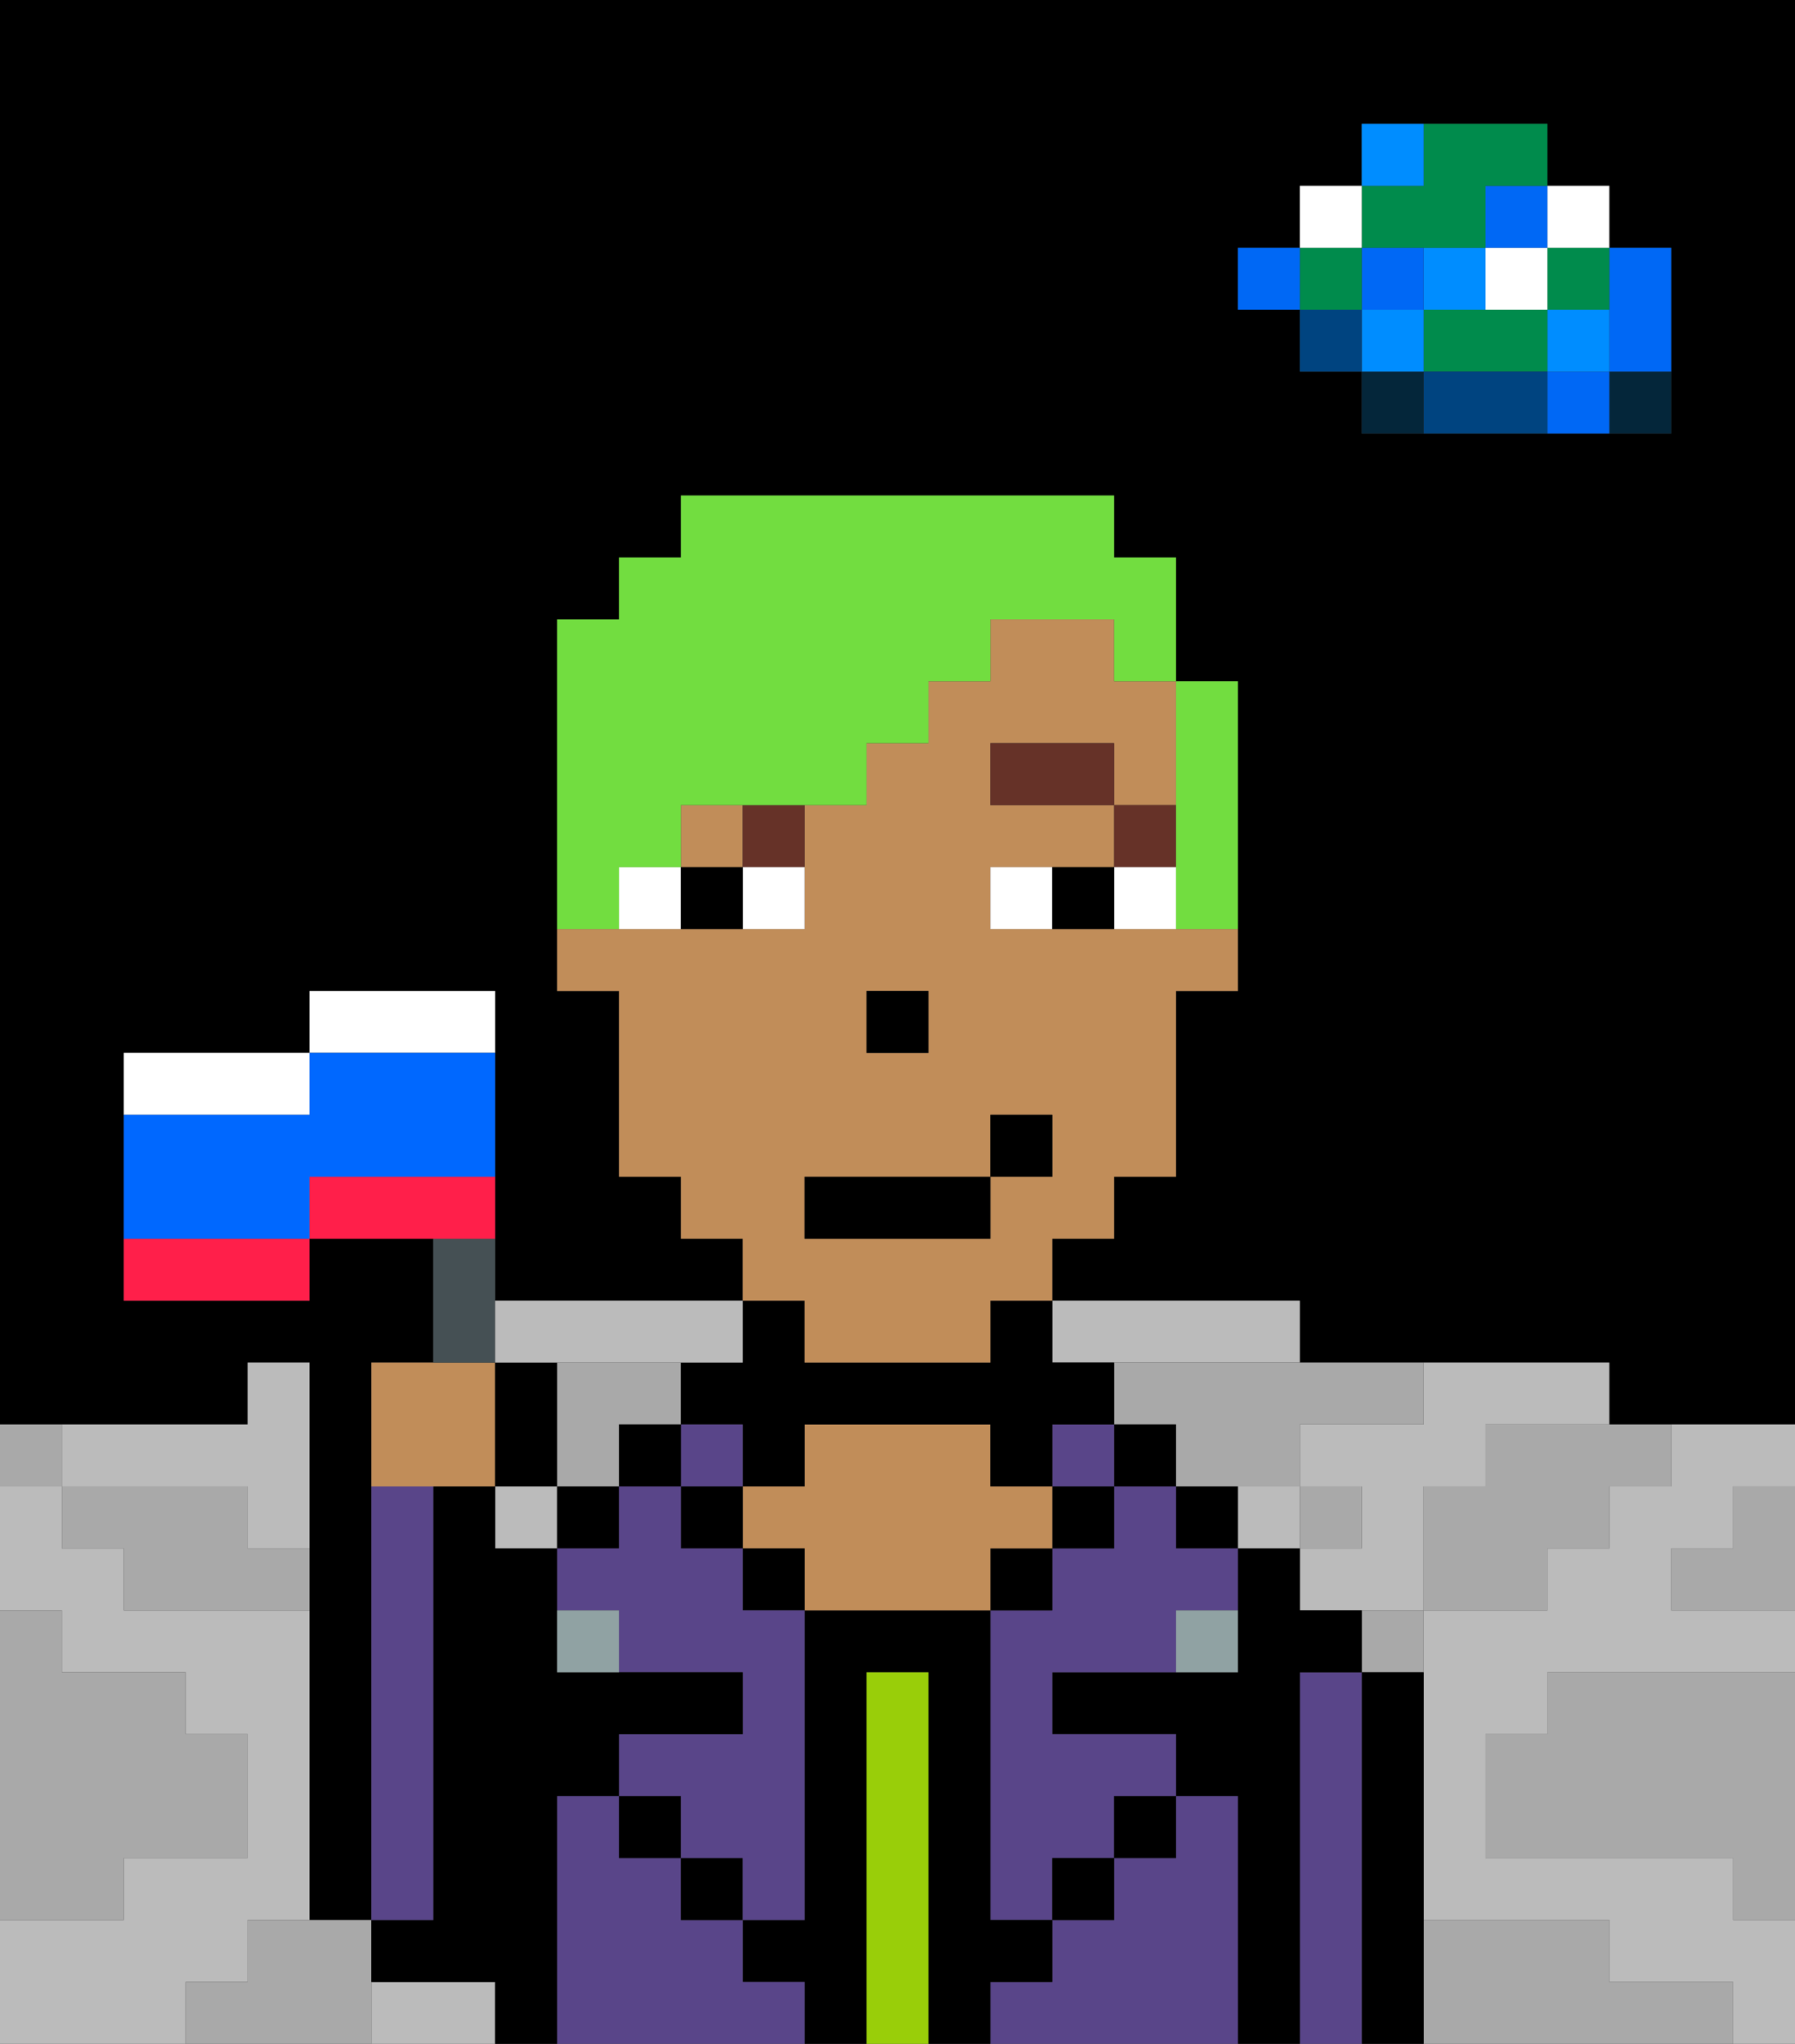 <svg xmlns="http://www.w3.org/2000/svg" viewBox="0 0 29 33"><rect x="0" y="0" width="29" height="33" fill="#333333" stroke="none"/><defs><style>polygon,rect,path{shape-rendering:crispedges;}polygon,rect,path{shape-rendering:crispedges;}.lb17-1{fill:#a9a9a9;}.lb17-2{fill:#000000;}.lb17-3{fill:#bbbbbb;}.lb17-4{fill:#04263a;}.lb17-5{fill:#0068f5;}.lb17-6{fill:#008dff;}.lb17-7{fill:#008b4c;}.lb17-8{fill:#ffffff;}.lb17-9{fill:#004480;}.lb17-10{fill:#594589;}.lb17-11{fill:#99ce09;}.lb17-12{fill:#c18d59;}.lb17-13{fill:#90a2a3;}.lb17-14{fill:#663228;}.lb17-15{fill:#72dd40;}.lb17-16{fill:#455054;}.lb17-17{fill:#ffffff;}.lb17-18{fill:#ff1f4a;}.lb17-19{fill:#0068ff;}</style></defs><path class="lb17-1" d="M28,25H27v1h2V24H28Z"/><path class="lb17-2" d="M0,0V23H4V22H5v9H6V22H7V20H5v1H2V17H5V16H8v5h4V20H11V19H10V16H9V10h1V9h1V8h7V9h1v2h1v5H19v3H18v1H17v1h4v1h5v1h3V0H0ZM27,5V7H22V6H21V5H20V4h1V3h1V2h3V3h1V4h1Z"/><path class="lb17-1" d="M27,32H26V31H23v2h5V32Z"/><path class="lb17-1" d="M25,27v1H24v2h4v1h1V27H25Z"/><path class="lb17-3" d="M22,23H21v1h1v1H21v1h2V24h1V23h2V22H23v1Z"/><path class="lb17-3" d="M4,32V31H5V26H2V25H1V24H0v2H1v1H3v1H4v2H2v1H0v2H3V32Z"/><path class="lb17-3" d="M2,24H4v1H5V22H4v1H1v1Z"/><path class="lb17-3" d="M7,32H6v1H8V32Z"/><rect class="lb17-3" x="8" y="24" width="1" height="1"/><path class="lb17-3" d="M18,22h3V21H17v1Z"/><path class="lb17-3" d="M27,24H26v1H25v1H23v5h3v1h2v1h1V31H28V30H24V28h1V27h4V26H27V25h1V24h1V23H27Z"/><rect class="lb17-3" x="20" y="24" width="1" height="1"/><path class="lb17-4" d="M26,7h1V6H26Z"/><path class="lb17-5" d="M26,5V6h1V4H26Z"/><path class="lb17-5" d="M25,6V7h1V6Z"/><rect class="lb17-6" x="25" y="5" width="1" height="1"/><rect class="lb17-7" x="25" y="4" width="1" height="1"/><rect class="lb17-8" x="25" y="3" width="1" height="1"/><path class="lb17-1" d="M24,24H23v2h2V25h1V24h1V23H24Z"/><path class="lb17-7" d="M24,5H23V6h2V5Z"/><rect class="lb17-8" x="24" y="4" width="1" height="1"/><rect class="lb17-5" x="24" y="3" width="1" height="1"/><path class="lb17-9" d="M24,6H23V7h2V6Z"/><rect class="lb17-6" x="23" y="4" width="1" height="1"/><path class="lb17-1" d="M22,27h1V26H22Z"/><path class="lb17-4" d="M22,6V7h1V6Z"/><rect class="lb17-6" x="22" y="5" width="1" height="1"/><rect class="lb17-5" x="22" y="4" width="1" height="1"/><path class="lb17-7" d="M23,4h1V3h1V2H23V3H22V4Z"/><path class="lb17-6" d="M23,2H22V3h1Z"/><rect class="lb17-1" x="21" y="24" width="1" height="1"/><rect class="lb17-9" x="21" y="5" width="1" height="1"/><rect class="lb17-7" x="21" y="4" width="1" height="1"/><rect class="lb17-8" x="21" y="3" width="1" height="1"/><rect class="lb17-5" x="20" y="4" width="1" height="1"/><path class="lb17-1" d="M18,22v1h1v1h2V23h2V22H18Z"/><path class="lb17-1" d="M10,24V23h1V22H9v2Z"/><path class="lb17-1" d="M6,31H4v1H3v1H6V31Z"/><path class="lb17-1" d="M2,30H4V28H3V27H1V26H0v5H2Z"/><path class="lb17-1" d="M4,24H1v1H2v1H5V25H4Z"/><path class="lb17-1" d="M1,23H0v1H1Z"/><path class="lb17-2" d="M23,27H22v6h1V27Z"/><path class="lb17-10" d="M22,27H21v6h1V27Z"/><path class="lb17-2" d="M21,27h1V26H21V25H20v2H17v1h2v1h1v4h1V27Z"/><path class="lb17-2" d="M19,24v1h1V24Z"/><path class="lb17-10" d="M20,29H19v1H18v1H17v1H16v1h4V29Z"/><rect class="lb17-2" x="18" y="23" width="1" height="1"/><path class="lb17-10" d="M19,24H18v1H17v1H16v5h1V30h1V29h1V28H17V27h2V26h1V25H19Z"/><rect class="lb17-2" x="18" y="29" width="1" height="1"/><rect class="lb17-10" x="17" y="23" width="1" height="1"/><rect class="lb17-2" x="17" y="24" width="1" height="1"/><rect class="lb17-2" x="17" y="30" width="1" height="1"/><rect class="lb17-2" x="16" y="25" width="1" height="1"/><path class="lb17-2" d="M17,32V31H16V26H13v5H12v1h1v1h1V27h1v6h1V32Z"/><path class="lb17-11" d="M15,27H14v6h1V27Z"/><path class="lb17-12" d="M17,25V24H16V23H13v1H12v1h1v1h3V25Z"/><rect class="lb17-2" x="12" y="25" width="1" height="1"/><path class="lb17-10" d="M12,32V31H11V30H10V29H9v4h4V32Z"/><path class="lb17-2" d="M11,22v1h1v1h1V23h3v1h1V23h1V22H17V21H16v1H13V21H12v1Z"/><rect class="lb17-10" x="11" y="23" width="1" height="1"/><rect class="lb17-2" x="11" y="24" width="1" height="1"/><rect class="lb17-2" x="11" y="30" width="1" height="1"/><rect class="lb17-2" x="10" y="23" width="1" height="1"/><rect class="lb17-2" x="10" y="29" width="1" height="1"/><rect class="lb17-2" x="9" y="24" width="1" height="1"/><path class="lb17-10" d="M12,25H11V24H10v1H9v1h1v1h2v1H10v1h1v1h1v1h1V26H12Z"/><path class="lb17-2" d="M9,29h1V28h2V27H9V25H8V24H7v7H6v1H8v1H9V29Z"/><path class="lb17-10" d="M7,24H6v7H7Z"/><path class="lb17-13" d="M9,26v1h1V26Z"/><path class="lb17-13" d="M19,27h1V26H19Z"/><rect class="lb17-12" x="11" y="13" width="1" height="1"/><path class="lb17-12" d="M13,22h3V21h1V20h1V19h1V16h1V15H16V14h2V13H16V12h2v1h1V11H18V10H16v1H15v1H14v1H13v2H9v1h1v3h1v1h1v1h1Zm1-6h1v1H14Zm-1,3h3V18h1v1H16v1H13Z"/><rect class="lb17-2" x="14" y="16" width="1" height="1"/><rect class="lb17-14" x="18" y="13" width="1" height="1"/><rect class="lb17-14" x="16" y="12" width="2" height="1"/><path class="lb17-14" d="M12,14h1V13H12Z"/><path class="lb17-8" d="M10,14v1h1V14Z"/><path class="lb17-8" d="M12,15h1V14H12Z"/><path class="lb17-8" d="M18,14v1h1V14Z"/><path class="lb17-8" d="M16,14v1h1V14Z"/><path class="lb17-2" d="M11,14v1h1V14Z"/><path class="lb17-2" d="M17,14v1h1V14Z"/><rect class="lb17-2" x="13" y="19" width="3" height="1"/><rect class="lb17-2" x="16" y="18" width="1" height="1"/><path class="lb17-15" d="M10,14h1V13h3V12h1V11h1V10h2v1h1V9H18V8H11V9H10v1H9v5h1Z"/><path class="lb17-15" d="M19,14v1h1V11H19v3Z"/><path class="lb17-12" d="M8,24V22H6v2H8Z"/><path class="lb17-16" d="M8,21V20H7v2H8Z"/><path class="lb17-2" d="M9,22H8v2H9Z"/><path class="lb17-17" d="M5,17H2v1H5Z"/><path class="lb17-17" d="M8,16H5v1H8Z"/><path class="lb17-18" d="M8,19H5v1H8Z"/><path class="lb17-18" d="M2,21H5V20H2Z"/><path class="lb17-19" d="M7,19H8V17H5v1H2v2H5V19Z"/><path class="lb17-3" d="M9,22h3V21H8v1Z"/></svg>